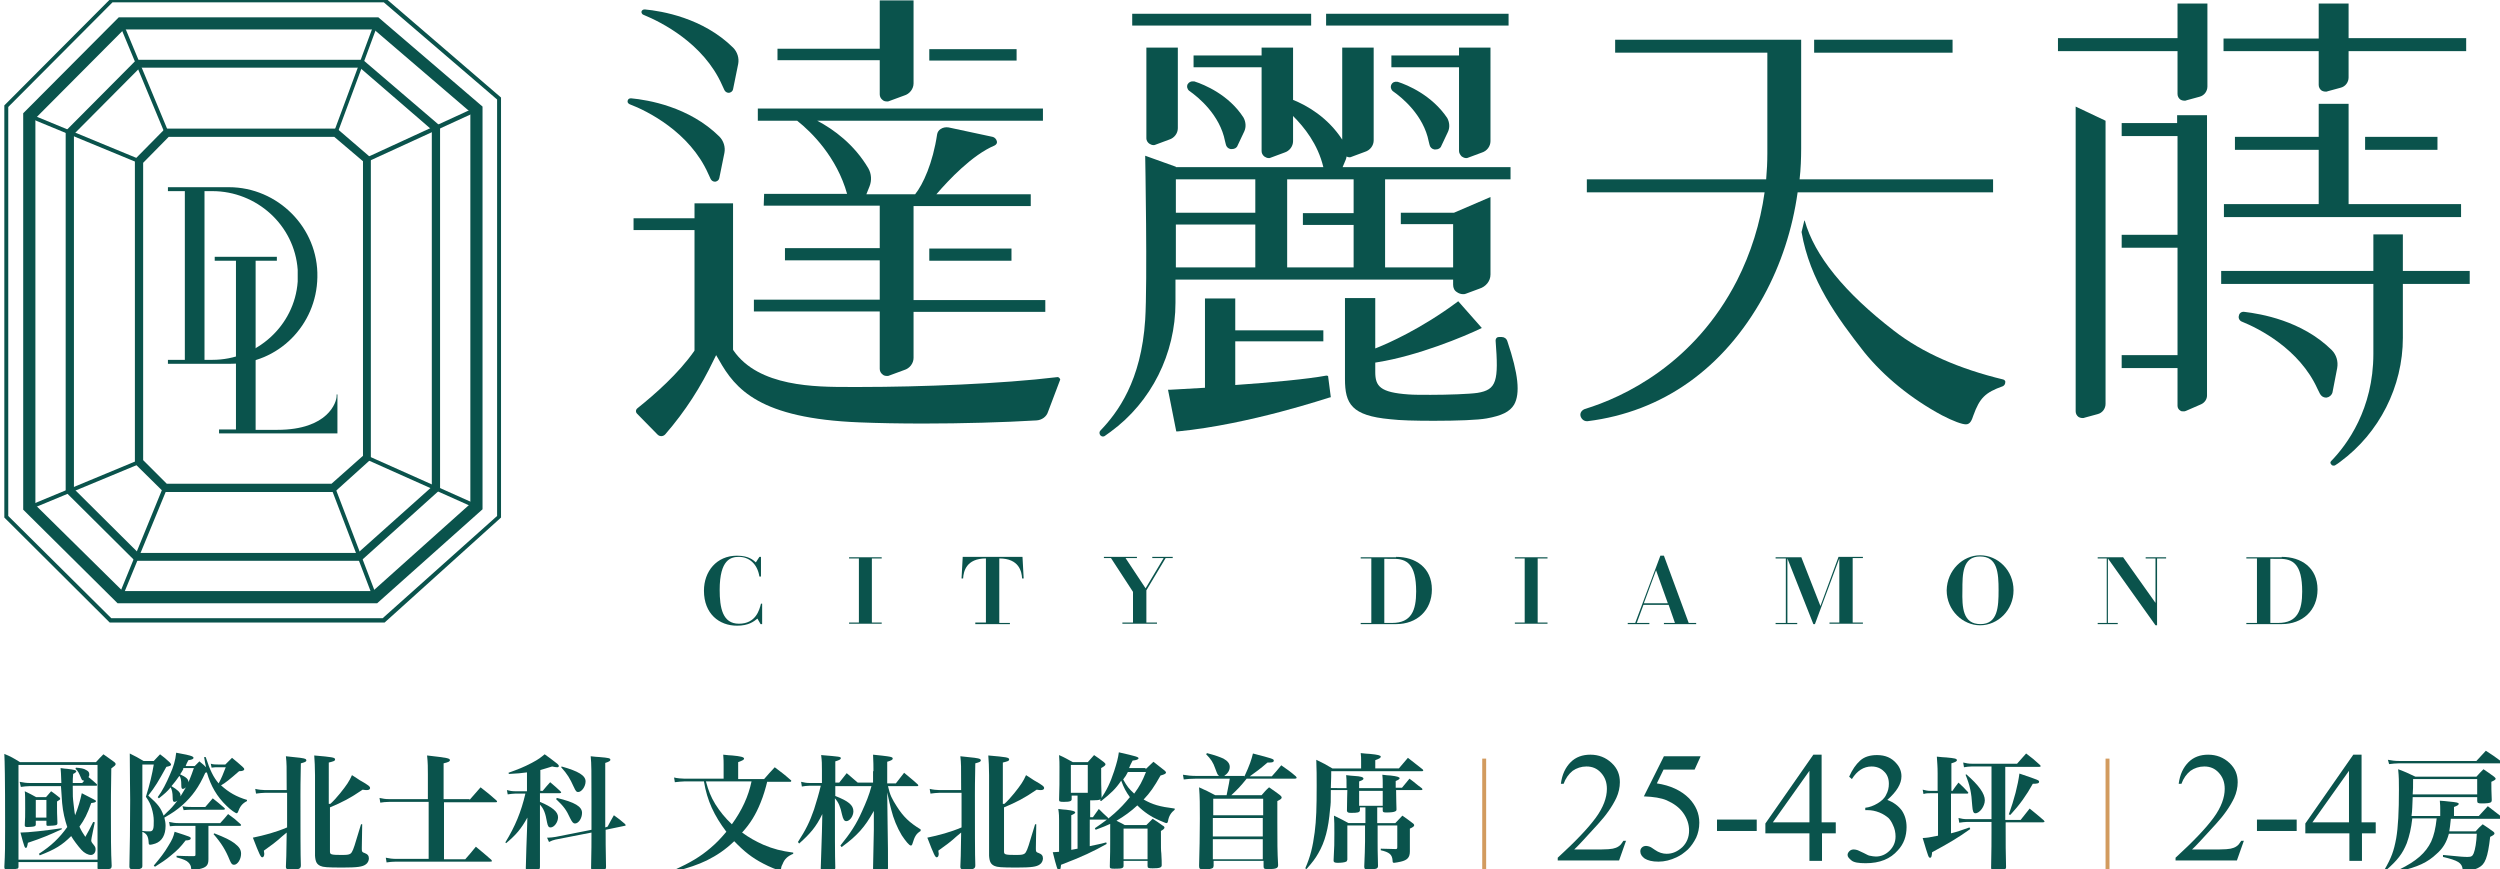 <?xml version="1.0" encoding="utf-8"?>
<!-- Generator: Adobe Illustrator 27.2.0, SVG Export Plug-In . SVG Version: 6.00 Build 0)  -->
<svg version="1.1" id="圖層_1" xmlns="http://www.w3.org/2000/svg" xmlns:xlink="http://www.w3.org/1999/xlink" x="0px" y="0px"
	 viewBox="0 0 635.7 221" style="enable-background:new 0 0 635.7 221;" xml:space="preserve">
<style type="text/css">
	.st0{fill:#0A534C;}
	.st1{fill:none;stroke:#D29B5F;stroke-miterlimit:10;}
</style>
<g>
	<g>
		<path class="st0" d="M1.1,220.5c0.2-3.6,0.2-5.2,0.2-10.4c0-12.7-0.1-16.5-0.2-18.4c1.7,0.7,2.2,1,4,2.1h19.3
			c0.8-0.9,1.1-1.2,1.9-2c1.2,0.8,1.5,1.1,2.8,2c0.2,0.2,0.3,0.3,0.3,0.5c0,0.3-0.3,0.5-1.1,1.1c-0.1,5.5-0.1,8.8-0.1,11.2
			c0,5.4,0,10.2,0.2,13.6c0,0.3-0.1,0.5-0.2,0.6c-0.2,0.2-1.6,0.4-2.6,0.4c-0.6,0-0.8-0.1-0.8-0.5c0,0,0-0.1,0-0.1v-1.4H4.7v1.2
			c0,0.3-0.1,0.5-0.4,0.5c-0.3,0.1-1.5,0.2-2.2,0.2C1.4,221.2,1.1,221,1.1,220.5L1.1,220.5z M4.7,218.6h20.1v-24.1H4.7V218.6z
			 M20.9,199.1c0.2-0.2,0.4-0.4,0.5-0.6c-0.5,0-0.6-0.2-0.8-0.7c-0.6-1.4-0.8-1.8-1.4-2.3l0.1-0.3c1.2,0.1,2,0.2,2.6,0.6
			c0.6,0.3,0.8,0.6,0.8,1.1c0,0.3,0,0.4-0.2,0.7c0.9,0.7,1.1,0.9,2,1.7c0.1,0.1,0.2,0.2,0.2,0.3c0,0.1-0.1,0.2-0.2,0.2h-6
			c0,2.8,0,2.9,0.2,4.6c0.2,1.5,0.2,2,0.4,2.9c0.8-2,1.3-3.8,1.7-5.6c3.3,1.7,3.6,1.8,3.6,2c0,0.3-0.4,0.4-1.2,0.5
			c-1,2.8-1.7,4.2-3,6c0.6,1.3,0.8,1.5,1.5,2.6c0.8-1.4,1.1-2,2-3.8l0.4,0.1l-0.8,3.9c-0.1,0.6-0.1,0.6-0.1,0.7
			c0,0.3,0.1,0.5,0.6,1.1c0.4,0.5,0.5,0.7,0.5,1.2c0,0.8-0.5,1.4-1.2,1.4c-0.7,0-1.7-0.5-2.4-1.3c-0.9-1-2.1-2.6-2.6-3.5
			c-2.3,2.3-4.1,3.4-8,4.9l-0.2-0.4c3.1-2,5.2-4,7.2-6.8c-0.6-1.8-1.1-3.8-1.3-6.1c-0.1-1.1-0.1-1.1-0.3-4.3H7.5
			c-0.8,0-1.4,0.1-2.2,0.2L5,198.8c1,0.2,1.7,0.3,2.5,0.3h8.1c-0.1-2.7-0.1-2.7-0.2-3.8c0.7,0.1,1.3,0.2,1.7,0.2
			c1.8,0.2,2.3,0.4,2.3,0.6c0,0.2-0.2,0.4-0.8,0.7c-0.1,1.2-0.1,1.5-0.1,2.3H20.9z M15.6,210.9c-3,1.4-4.9,2.2-8.5,3.4
			c-0.2,1.1-0.3,1.3-0.5,1.3c-0.3,0-0.4-0.1-1.4-3.9c2,0,6.4-0.5,10.5-1.1V210.9z M9.1,209.7c0,0.2-0.1,0.3-0.3,0.4
			c-0.2,0.1-1.2,0.2-1.8,0.2c-0.5,0-0.7-0.1-0.7-0.4c0,0,0-0.1,0-0.2c0.1-1.5,0.1-2.3,0.1-4.1c0-2.7,0-3.6-0.1-4.4
			c1.3,0.6,1.6,0.8,2.9,1.5h2.5c0.6-0.7,0.8-0.9,1.3-1.5c0.9,0.6,1.1,0.8,2,1.5c0.2,0.1,0.3,0.3,0.3,0.4c0,0.2-0.1,0.3-0.8,0.7
			c0,0.7,0,1.3,0,1.7c0,0.8,0,1.3,0.1,3.8c0,0.3-0.1,0.4-0.3,0.5c-0.2,0.1-1.4,0.2-2.1,0.2c-0.3,0-0.4-0.1-0.4-0.3v-1H9.1V209.7z
			 M9.1,207.9h2.7v-4.5H9.1V207.9z"/>
		<path class="st0" d="M46.6,195.6c-0.3,0.6-0.5,0.8-0.8,1.3c1.5,0.7,2.1,1.2,2.1,1.9c0,0.8-0.8,1.8-1.4,1.8c-0.3,0-0.4-0.2-0.4-1
			c0-1.1-0.1-1.9-0.5-2.3c-0.8,1.1-1.2,1.7-2,2.6c1.5,0.9,2.3,1.6,2.3,2.3c0,0.7-0.9,1.7-1.5,1.7c-0.4,0-0.5-0.3-0.5-1.2
			c0-1.1-0.2-1.9-0.5-2.5c-0.9,1.1-1.5,1.6-3,2.8l-0.3-0.3c1.2-1.6,2.2-3.6,3.1-5.7c0.9-2,1.4-3.6,1.6-5.6c1.8,0.3,3.6,0.7,4,0.9
			c0.2,0.1,0.4,0.2,0.4,0.4c0,0.3-0.4,0.5-1.3,0.6c-0.4,0.7-0.5,1-0.7,1.5h2.3c0.5-0.5,0.7-0.7,1.2-1.2c0.9,0.7,1.3,1.1,1.7,1.5
			c-0.2-0.9-0.3-1.3-0.5-2.6l0.4,0c1.1,3.4,2,5.2,3.3,6.7c0.8-1.5,1.1-2.3,1.8-4.1h-2c-0.6,0-0.9,0-1.6,0.1l-0.2-1
			c0.6,0.2,1.2,0.2,1.8,0.2h1.9c0.5-0.5,1.1-1.1,1.7-1.7c1.2,1,1.6,1.3,2.7,2.3c0.3,0.3,0.4,0.4,0.4,0.6c0,0.3-0.4,0.5-1.3,0.5
			c-2.3,2-3.5,3-4.6,3.6c2,1.8,3.9,2.9,6.6,3.7v0.3c-1.2,0.6-1.8,1.4-2.3,2.8c-0.1,0.2-0.2,0.3-0.3,0.3c-0.3,0-1.5-0.8-2.6-1.9
			c-2.4-2.3-4-5-5-8.5l-0.4,0.1c-1.6,3.6-3.3,6-5.9,8.3c-1.4,1.2-2.4,1.9-4.5,3.1c0.2,0.8,0.3,1.4,0.3,2.1c0,2.3-0.9,3.9-2.6,4.5
			c-0.3,0.1-1,0.3-1.3,0.3c-0.3,0-0.4-0.1-0.4-0.6c-0.1-1.6-0.5-2.2-1.6-2.7v2.5l0,5c0,0.6,0,0.6,0,1.2c0,0.3-0.1,0.5-0.3,0.6
			c-0.3,0.2-1,0.3-1.7,0.3c-1,0-1.3-0.2-1.3-0.8c0.1-2.9,0.2-11.8,0.2-16.9c0-2.2-0.1-7.1-0.1-11.8c1.6,0.8,2,1,3.5,1.9h2.6
			c0.7-0.7,0.9-1,1.6-1.7c1.1,0.8,1.4,1.1,2.4,2c0.3,0.3,0.4,0.5,0.4,0.6c0,0.3-0.3,0.4-1.2,0.6c-2.1,3.8-2.8,5-4.6,7.3
			c2.6,2.3,3.2,3.2,3.9,5.1c0.2-0.2,0.2-0.2,0.9-0.9c1.6-1.4,3.4-3.8,4.6-6c0.9-1.6,1.4-2.9,2.2-5.2H46.6z M36.2,211.3
			c0.7,0.1,1.4,0.1,1.8,0.1c0.5,0,0.7-0.1,0.9-0.5s0.2-1.3,0.2-2.2c0-1-0.2-2.1-0.5-3.1c-0.3-1-0.6-1.7-1.5-3c1-3.2,1.6-5.8,2-8.2
			h-2.9V211.3z M39.1,220.1c1.7-2,2.7-3.3,3.7-5c1-1.6,1.3-2.3,1.6-3.6c4,1.3,4.1,1.3,4.1,1.7c0,0.3-0.4,0.5-1.3,0.5
			c-1.3,1.7-2.1,2.5-3.7,3.8c-1.4,1.2-2.4,1.8-4.1,2.9L39.1,220.1z M45.4,210c-0.9,0-1.4,0-2.2,0.1L43,209c0.9,0.2,1.5,0.3,2.4,0.3
			h10.6c0.9-1,1.2-1.3,2-2.3c1.4,1,1.8,1.3,3.1,2.5c0.1,0.1,0.2,0.2,0.2,0.3c0,0.1-0.1,0.2-0.3,0.2h-8v3.9l0,4.4c0,0.1,0,0.2,0,0.2
			c0,1.5-0.5,2.1-2.4,2.5c-0.6,0.2-1.3,0.3-1.6,0.3c-0.3,0-0.4-0.1-0.4-0.5c0-0.6-0.3-1.1-0.7-1.5c-0.5-0.5-1.2-0.8-3-1.3v-0.4
			c2.7,0.1,2.8,0.1,4.3,0.1c0.5,0,0.5-0.1,0.5-0.5V210H45.4z M46.4,205c0.9,0.2,1.5,0.2,2.4,0.2h3.4c0.6-0.7,1.2-1.4,1.9-2.2
			c1.3,1,1.6,1.3,2.9,2.4c0.1,0.1,0.2,0.2,0.2,0.3c0,0.1-0.2,0.2-0.4,0.2h-7.9c-0.8,0-1.3,0-2.2,0.1L46.4,205z M54.5,211.9
			c2.8,1.1,4,1.7,5.1,2.5c1.3,1,1.7,1.7,1.7,2.7c0,1.4-0.9,2.8-1.8,2.8c-0.5,0-0.7-0.3-1.1-1.2c-1-2.5-2.1-4.3-4.1-6.6L54.5,211.9z"
			/>
		<path class="st0" d="M72.9,201c0-6.7,0-6.7-0.2-8.7c3.2,0.3,4.7,0.5,5,0.7c0.1,0.1,0.2,0.2,0.2,0.3c0,0.4-0.3,0.5-1.4,0.8
			c-0.1,5.3-0.1,6.3-0.1,7.9c0,7.1,0,16.2,0.1,17.9c0,0.1,0,0.2,0,0.2c0,0.7-0.4,1-1.9,1c-0.4,0-0.6,0-0.8,0c-0.1,0-0.2,0-0.2,0
			c-0.6,0-0.9-0.2-0.9-0.6c0,0,0-0.1,0-0.2c0.1-2.1,0.1-2.1,0.2-8.6c-0.5,0.4-0.5,0.4-1.2,1c-1.4,1.3-2.9,2.4-4.6,3.6
			c0,0.3,0.1,0.6,0.1,0.8c0,0.5-0.2,0.9-0.5,0.9c-0.4,0-0.7-0.6-2.4-5c2.9-0.6,5.9-1.4,8.7-2.6v-6.8c0-0.2,0-0.9,0-2h-5.7
			c-0.4,0-1.6,0.1-2.2,0.2l-0.2-1.2c0.8,0.2,1.8,0.3,2.4,0.3H72.9z M84,204.4c0.9-0.8,1.5-1.5,2.5-2.7c1.6-2,2.3-3,3-4.6
			c0.9,0.6,1.6,1,2,1.3c2.3,1.3,2.6,1.6,2.6,2c0,0.3-0.3,0.5-0.8,0.5c-0.2,0-0.5,0-1.1-0.1c-3.2,2.2-5.2,3.2-8.3,4.5v11.2
			c0,0.8,0.2,0.9,3.3,0.9c1.5,0,2-0.2,2.3-0.8c0.4-0.7,0.6-1.3,2.3-7h0.3l-0.1,5.9c0,0.2,0,0.3,0,0.4c0,0.7,0.1,0.8,0.7,1
			c0.8,0.3,1.1,0.7,1.1,1.4c0,0.5-0.3,1.2-0.8,1.5c-0.8,0.6-2.1,0.8-5.9,0.8c-4,0-4.9-0.1-5.6-0.4c-0.9-0.4-1.3-1-1.4-2.6
			c0-0.9,0-4.7,0-11.3v-9.2c0-2.1-0.1-3.6-0.2-5c4.6,0.4,5.3,0.5,5.3,1c0,0.4-0.4,0.5-1.6,0.8V204.4z"/>
		<path class="st0" d="M119.4,203.4c1.2-1.4,1.6-1.8,2.8-3.2c1.8,1.4,2.3,1.8,4,3.3c0.2,0.2,0.2,0.3,0.2,0.3c0,0.2-0.2,0.2-0.4,0.2
			h-13.1v14.5h5.4c1.2-1.4,1.6-1.8,2.7-3.2c1.7,1.4,2.3,1.9,3.9,3.3c0.1,0.2,0.2,0.3,0.2,0.3c0,0.2-0.2,0.2-0.5,0.2h-23.9
			c-1,0-1.6,0.1-2.4,0.2l-0.2-1.2c0.9,0.2,1.7,0.3,2.7,0.3h8.2v-14.5H99c-1,0-1.6,0.1-2.3,0.2l-0.2-1.2c0.9,0.2,1.5,0.3,2.4,0.3h9.9
			v-6.3c0-1.8,0-2.8-0.2-4.8c5.2,0.6,5.8,0.7,5.8,1.2c0,0.3-0.3,0.5-1.6,0.8v9.1H119.4z"/>
		<path class="st0" d="M137.3,201.1h0.7c0.8-1,1.1-1.3,1.9-2.2c1.2,1,1.5,1.3,2.6,2.3c0.1,0.2,0.2,0.2,0.2,0.3
			c0,0.1-0.2,0.2-0.4,0.2h-5v2.2c3.1,1.3,4.6,2.5,4.6,3.9c0,1.3-1,2.6-1.9,2.6c-0.5,0-0.7-0.3-0.9-1.3c-0.4-2.3-0.8-3.4-1.8-4.5v7.6
			c0,1.2,0,3.9,0,8.2c0,0.8-0.4,1-2.5,1c-0.9,0-1.1-0.1-1.1-0.6c0.1-3.5,0.2-7.5,0.3-9.5l0.1-3.4c-1.6,2.9-2.9,4.4-5.4,6.5l-0.2-0.2
			c2.5-4.1,4-7.7,5.1-12.4h-2.6c-0.6,0-1.2,0.1-1.9,0.2l-0.2-1.1c0.7,0.2,1.3,0.3,2.1,0.3h3v-4.8c-1.5,0.2-2.4,0.3-4.6,0.4l-0.1-0.3
			c2.5-0.9,3.8-1.4,5.9-2.5c1.9-1,2.3-1.4,3.3-2.2c1.4,1,1.4,1,3.2,2.4c0.3,0.3,0.4,0.4,0.4,0.6c0,0.2-0.2,0.3-0.4,0.3
			c-0.4,0-0.8-0.1-1.3-0.2c-1.5,0.5-2.1,0.6-3,0.9V201.1z M154.5,210.2c0.7-1.3,0.9-1.7,1.6-2.9c1.3,0.9,1.6,1.2,2.8,2.2
			c0.1,0.1,0.2,0.3,0.2,0.3c0,0.1-0.1,0.2-0.3,0.2l-4.8,1c0,3.5,0,3.5,0.1,9.4c0,0.1,0,0.1,0,0.1c0,0.7-0.6,0.9-2.5,0.9
			c-1.1,0-1.3-0.1-1.3-0.7c0.1-4.7,0.1-6.3,0.1-9l-9.2,1.8c-0.5,0.1-1,0.3-1.6,0.6l-0.5-1.1c0.1,0,0.3,0,0.3,0
			c0.5,0,1.3-0.1,1.9-0.2l9.1-1.8v-7.2c0-7.8,0-9.5-0.2-11.5c1,0.1,1.7,0.2,2.2,0.2c2.4,0.2,2.8,0.3,2.8,0.7c0,0.3-0.4,0.5-1.3,0.8
			l0,16.4L154.5,210.2z M141.6,202.9c4.6,1.1,6.4,2.2,6.4,3.8c0,1.4-0.9,2.7-1.8,2.7c-0.4,0-0.7-0.3-1.2-1.3c-1-2.2-1.7-3.1-3.6-4.9
			L141.6,202.9z M142.8,194.9c4.3,1.2,6.1,2.3,6.1,3.8c0,1.3-1,2.7-1.9,2.7c-0.4,0-0.6-0.2-1.1-1.3c-1-2.2-1.6-3.2-3.2-5
			L142.8,194.9z"/>
		<path class="st0" d="M195.1,198.7c-0.4,1.7-1,3.7-1.7,5.4c-1.2,3-2.6,5.3-4.7,7.6c1.8,1.3,3.4,2.2,5.4,3.1c2.6,1.1,4.6,1.6,7.6,2
			l0,0.3c-1.4,0.6-2.2,1.3-2.7,2.6c-0.2,0.4-0.3,0.5-0.4,1.2c0,0.2-0.2,0.4-0.4,0.4c-0.4,0-2.6-0.9-4.1-1.7
			c-2.9-1.5-4.9-3.1-7.4-5.7c-2.3,2.2-4.4,3.6-7,4.9c-2.3,1.1-4.4,1.8-8.1,2.8l-0.1-0.4c4.1-1.9,6.5-3.3,9.2-5.6
			c1.5-1.3,2.3-2.1,4-4.1c-3.1-4.1-4.9-7.9-5.7-12.8H174c-0.6,0-1.5,0.1-2.4,0.2l-0.2-1.2c0.7,0.2,2,0.3,2.6,0.3h10v-3.6
			c0-0.7,0-1.3-0.1-2.5c1,0.1,1.8,0.2,2.3,0.2c2.1,0.2,3,0.4,3,0.8c0,0.3-0.4,0.5-1.5,0.9v4.3h6.6c1.2-1.4,1.5-1.7,2.7-3
			c1.7,1.3,2.3,1.7,4,3.2c0.2,0.1,0.2,0.2,0.2,0.3c0,0.1-0.1,0.2-0.2,0.2H195.1z M179.5,198.7c0.7,2.5,1.2,3.8,2.4,5.8
			c1.2,1.9,2.5,3.5,4.2,5.1c2.6-3.6,4.2-7.1,5-10.9H179.5z"/>
		<path class="st0" d="M222.1,196.1c0-1.3,0-2.2-0.1-4.2c4,0.4,4.2,0.5,4.6,0.6c0.3,0.1,0.4,0.2,0.4,0.4c0,0.3-0.4,0.5-1.4,0.8v5.5
			h2.2c0.9-1.2,1.2-1.5,2.1-2.7c1.5,1.3,2,1.6,3.4,2.9c0.1,0.1,0.2,0.2,0.2,0.3c0,0.2-0.1,0.2-0.4,0.2h-7.3c0.5,2.3,1,3.2,2.2,5.1
			c1.7,2.7,3.3,4.2,6.1,5.9v0.4c-1.1,0.7-1.5,1.3-2.1,3.3c-0.1,0.3-0.2,0.4-0.4,0.4c-0.4,0-1.3-1.1-2.3-2.6c-1.2-2-2.1-4.2-2.7-6.6
			c-0.3-1.2-0.5-1.9-1-4.3l0.1,8.1c0.1,6.5,0.1,6.6,0.1,11.1c0,0.7-0.5,0.9-2.1,0.9c-1.6,0-1.7-0.1-1.7-0.8c0.1-4.8,0.1-4.8,0.2-9.8
			l0-4.8c-1.3,2.3-2.1,3.5-3.5,5.1c-1.4,1.5-2.4,2.4-4.7,4.1l-0.3-0.4c2.5-3.1,4-5.3,5.5-8.7c1-2.2,1.8-4.1,2.4-6.4h-9.2v2.5
			c3.3,1.3,4.6,2.3,4.6,3.9c0,1.2-0.9,2.5-1.8,2.5c-0.5,0-0.8-0.4-1.1-1.7c-0.4-2-0.9-3.1-1.8-4.1c0,8.9,0,14.5,0.1,17.6
			c0,0.7-0.4,0.9-2.4,0.9c-1.1,0-1.3-0.1-1.3-0.7c0.1-2.5,0.1-2.5,0.3-9.3l0.1-4.5c-1.6,3.3-3.1,5-5.9,7.5l-0.3-0.4
			c2-3.1,3-5.1,4.1-8.3c0.6-1.9,1.3-4.2,1.7-6h-2.9c-0.7,0-1.3,0.1-1.9,0.2l-0.2-1.2c0.8,0.2,1.4,0.3,2.1,0.3h3.2v-3.2
			c0-1.7,0-2.3-0.2-3.9c4.7,0.4,5,0.4,5,0.8c0,0.3-0.4,0.5-1.4,0.8v5.4h1c0.8-1,1.1-1.4,1.9-2.4c1.3,1.1,1.6,1.4,2.8,2.4h3.9V196.1z
			"/>
		<path class="st0" d="M244.4,201c0-6.7,0-6.7-0.2-8.7c3.2,0.3,4.7,0.5,5,0.7c0.1,0.1,0.2,0.2,0.2,0.3c0,0.4-0.3,0.5-1.4,0.8
			c-0.1,5.3-0.1,6.3-0.1,7.9c0,7.1,0,16.2,0.1,17.9c0,0.1,0,0.2,0,0.2c0,0.7-0.4,1-1.9,1c-0.4,0-0.6,0-0.8,0c-0.1,0-0.2,0-0.2,0
			c-0.6,0-0.9-0.2-0.9-0.6c0,0,0-0.1,0-0.2c0.1-2.1,0.1-2.1,0.2-8.6c-0.5,0.4-0.5,0.4-1.2,1c-1.4,1.3-2.9,2.4-4.6,3.6
			c0,0.3,0.1,0.6,0.1,0.8c0,0.5-0.2,0.9-0.5,0.9c-0.4,0-0.7-0.6-2.4-5c2.9-0.6,5.9-1.4,8.7-2.6v-6.8c0-0.2,0-0.9,0-2h-5.7
			c-0.4,0-1.6,0.1-2.2,0.2l-0.2-1.2c0.8,0.2,1.8,0.3,2.4,0.3H244.4z M255.4,204.4c0.9-0.8,1.5-1.5,2.5-2.7c1.6-2,2.3-3,3-4.6
			c0.9,0.6,1.6,1,2,1.3c2.3,1.3,2.6,1.6,2.6,2c0,0.3-0.3,0.5-0.8,0.5c-0.2,0-0.5,0-1.1-0.1c-3.2,2.2-5.2,3.2-8.3,4.5v11.2
			c0,0.8,0.2,0.9,3.3,0.9c1.5,0,2-0.2,2.3-0.8c0.4-0.7,0.6-1.3,2.3-7h0.3l-0.1,5.9c0,0.2,0,0.3,0,0.4c0,0.7,0.1,0.8,0.7,1
			c0.8,0.3,1.1,0.7,1.1,1.4c0,0.5-0.3,1.2-0.8,1.5c-0.8,0.6-2.1,0.8-5.9,0.8c-4,0-4.9-0.1-5.6-0.4c-0.9-0.4-1.3-1-1.4-2.6
			c0-0.9,0-4.7,0-11.3v-9.2c0-2.1-0.1-3.6-0.2-5c4.6,0.4,5.3,0.5,5.3,1c0,0.4-0.4,0.5-1.6,0.8V204.4z"/>
		<path class="st0" d="M276.9,215.2c2.2-0.5,2.6-0.5,4.4-1l0.1,0.4c-3.4,1.9-6.1,3.2-11.6,5.3c-0.1,1-0.2,1.4-0.5,1.4
			c-0.4,0-0.6-0.6-1.6-4.6c0.8,0,1-0.1,1.6-0.1v-8c0-0.9,0-1.6-0.2-2.9c0.9,0.1,1.6,0.2,2,0.2c1.7,0.2,2.3,0.4,2.3,0.7
			c0,0.2-0.3,0.4-1,0.7v8.8l1.6-0.3v-13.5h-1.5v0.9c0,0.5-0.4,0.7-2,0.7c-1.1,0-1.2-0.1-1.2-0.6c0.1-2.1,0.1-5,0.1-8.3
			c0-0.9,0-1.6-0.1-3c1.6,0.7,2,1,3.5,1.8h3.8c0.7-0.8,0.9-1,1.6-1.8c1.1,0.7,1.4,1,2.5,1.8c0.3,0.3,0.4,0.4,0.4,0.5
			c0,0.3-0.2,0.5-1.1,1c0,1,0,1.8,0,2.3c0,1.3,0,1.8,0.1,5c0,0.7-0.4,0.9-2.1,0.9c-0.2,0-0.4,0-0.8,0v4.3h0.7
			c0.6-0.9,0.9-1.2,1.5-2.1c1,1,1.3,1.3,2.3,2.2c0.1,0.1,0.1,0.2,0.1,0.3c0,0.1-0.2,0.2-0.4,0.2h-4.3V215.2z M272.3,201.6h4.3v-7.1
			h-4.3V201.6z M291.3,195.6c0.9-0.8,1.1-1.1,2-1.9c1.3,1,1.6,1.3,2.8,2.2c0.3,0.3,0.4,0.4,0.4,0.5c0,0.3-0.3,0.5-1.4,0.8
			c-1.7,3-2.6,4.3-4.3,6.1c2.3,1.3,4,1.8,7.9,2.3v0.3c-0.9,0.7-1.5,1.6-1.7,2.9c-0.1,0.4-0.2,0.5-0.4,0.5c-0.2,0-0.6-0.2-1.8-0.7
			c-2.1-0.9-3.9-2.1-5.6-3.8c-1.6,1.5-3.4,2.8-5.3,3.9c0.9,0.5,1.1,0.5,2.1,1.1h5.5c0.6-0.6,0.6-0.6,1.6-1.6
			c1.1,0.7,1.4,0.9,2.5,1.7c0.4,0.2,0.5,0.4,0.5,0.5c0,0.3-0.2,0.5-0.9,0.9c0,4.8,0,4.8,0.1,5.7c0.1,1.9,0.1,1.9,0.1,2.9
			c0,0.1,0,0.1,0,0.1c0,0.6-0.5,0.8-2.3,0.8c-1.1,0-1.3-0.1-1.3-0.6v-1.3h-6.1v1.2c0,0.7-0.4,0.8-2.3,0.8c-1.1,0-1.2-0.1-1.2-0.6
			c0.1-3.2,0.1-4.6,0.1-6.7v-4.1c-1.1,0.5-1.8,0.8-3.7,1.5l-0.2-0.4c3.9-2.6,6.4-4.8,8.9-7.9c-1-1.4-1.5-2.3-2.2-4.2
			c-1.4,2.1-2.6,3.2-5.1,5.2l-0.3-0.2c1.8-2.7,2.6-4.4,3.6-7.4c0.7-2.2,1-3.3,1.2-4.8c4.4,1,5,1.2,5,1.5c0,0.3-0.5,0.5-1.5,0.6
			c-0.5,0.9-0.6,1.2-0.9,1.9H291.3z M286.8,196.3c-0.4,0.8-0.6,1.1-1.2,1.9c1,1.8,1.5,2.4,2.8,3.6c1.4-1.9,2-3,3-5.5H286.8z
			 M285.7,218.5h6.1v-7.8h-6.1V218.5z"/>
		<path class="st0" d="M316.4,197.5c1.4-3,1.8-4.3,2.2-5.9c5,1.3,5.3,1.4,5.3,1.8c0,0.4-0.4,0.5-1.2,0.5c-0.1,0-0.2,0-0.4,0
			c-2.1,1.8-2.7,2.2-4.5,3.5h5.6c1.1-1.2,1.4-1.6,2.4-2.8c1.7,1.2,2.2,1.5,3.7,2.8c0.2,0.2,0.2,0.3,0.2,0.4c0,0.1-0.2,0.2-0.4,0.2
			h-12.3c-1.6,2-2.3,2.7-3.9,4.2h7.7c0.8-0.9,1-1.2,1.9-2c1.3,0.9,1.6,1.1,2.8,2c0.3,0.3,0.4,0.4,0.4,0.6c0,0.3-0.3,0.5-1.1,0.9v5.2
			c0,5.6,0,7.5,0.2,11.1c0,0.8-0.6,1-2.6,1c-0.9,0-1.1-0.1-1.1-0.7v-1.4h-12.7v1.2c0,0.3-0.1,0.5-0.2,0.6c-0.3,0.2-1.1,0.4-2.1,0.4
			c-1.2,0-1.4-0.2-1.4-0.9c0.1-4.4,0.2-7,0.2-12c0-3.6,0-5.4-0.2-8c1.8,0.8,2.4,1.1,4.1,2h2.9c0.6-3.1,0.7-3.3,0.8-4.2h-8.6
			c-1.4,0-2.2,0.1-3.1,0.2l-0.2-1.2c1.1,0.2,2.2,0.3,3.3,0.3h5.9c-0.4-0.3-0.4-0.3-1-1.9c-0.5-1.5-1.1-2.4-2.3-3.6l0.2-0.3
			c2.3,0.6,3.3,1,4.2,1.4c1.1,0.6,1.6,1.3,1.6,2.1c0,0.9-0.5,1.7-1.4,2.3H316.4z M321.2,207.3v-4.2h-12.7v4.2H321.2z M308.4,208v4.7
			h12.7V208H308.4z M308.4,213.4v5.1h12.7v-5.1H308.4z"/>
		<path class="st0" d="M342.4,200.4c0-2.2,0-2.4-0.1-3.3c0.9,0.1,1.6,0.2,2,0.2c1.7,0.1,2.4,0.3,2.4,0.7c0,0.2-0.2,0.4-1.1,0.7v1.7
			h6v-1.2c0-0.8,0-1.3-0.1-2.2c0.9,0.1,1.6,0.2,2.1,0.2c1.7,0.2,2.3,0.4,2.3,0.7c0,0.2-0.3,0.4-1,0.7c0,0.5,0,0.7,0,1.1
			c0,0.1,0,0.3,0,0.6h1.6c0.8-1,1.1-1.3,1.9-2.3c1.4,1,1.7,1.4,3.1,2.4c0.1,0.1,0.2,0.2,0.2,0.3c0,0.1-0.1,0.2-0.3,0.2H355
			c0,2.4,0.1,4,0.1,4.9c0,0.3-0.1,0.4-0.3,0.5c-0.3,0.2-1.1,0.3-2.3,0.3c-0.7,0-0.9-0.1-0.9-0.5v-0.8h-1.4v4h4.6
			c0.8-0.9,1.1-1.1,1.8-1.9c1.2,0.8,1.5,1.1,2.6,1.9c0.3,0.2,0.4,0.4,0.4,0.5c0,0.3-0.2,0.5-1.1,0.9v2.5c0,0.6,0,0.6,0,3.3
			c0,1.5-0.6,2.2-2.3,2.6c-0.5,0.1-1.4,0.3-1.7,0.3c-0.3,0-0.4-0.1-0.4-0.6c-0.1-1.5-0.8-2.1-3-2.6v-0.4c2.9,0.1,2.9,0.1,3.8,0.1
			c0.3,0,0.4-0.1,0.4-0.5v-5.5h-5v4.2c0,1.9,0,1.9,0.1,6.1c0,0.4-0.2,0.6-0.5,0.7c-0.3,0.1-1.5,0.2-2.1,0.2c-0.7,0-0.9-0.2-0.9-0.7
			c0,0,0-0.1,0-0.1c0.1-1.9,0.2-5.3,0.2-6.3v-4.1h-4.5v5.1c0,2.1,0,2.1,0,3.6c-0.1,0.3-0.1,0.4-0.3,0.5c-0.4,0.2-1.2,0.3-2.2,0.3
			c-0.8,0-1-0.2-1-0.6c0.2-3.4,0.2-4.5,0.2-6.9c0-2.2,0-3-0.1-4.5c1.7,0.8,2.2,1.1,3.7,1.9h4.3v-4h-1.4v0.8
			c-0.1,0.5-0.6,0.6-2.2,0.6c-0.8,0-1-0.1-1.1-0.5c0-2.7,0.1-4.5,0.1-5.3h-4.2c0,3.3,0,3.3-0.2,4.9c-0.4,4.9-1.3,8.3-3,11.2
			c-0.8,1.4-1.5,2.3-3,4l-0.3-0.2c1.3-3,1.9-5.4,2.4-9.2c0.4-3.2,0.5-6.1,0.5-11.8c0-2.7,0-3.9-0.1-6.6c1.9,0.9,2.4,1.2,4.1,2.2h7.3
			v-1.9c0-0.8,0-1.1-0.1-2c1,0.1,1.8,0.2,2.3,0.2c2.1,0.2,2.8,0.4,2.8,0.7c0,0.3-0.3,0.5-1.4,0.9v2.1h6c1-1.2,1.3-1.5,2.3-2.7
			c1.6,1.3,2.1,1.6,3.7,2.9c0.1,0.1,0.2,0.2,0.2,0.3c0,0.1-0.1,0.2-0.3,0.2h-23.1c0,0.5,0,1.9-0.1,4.3H342.4z M345.6,204.9h6v-3.8
			h-6V204.9z"/>
		<path class="st0" d="M413.5,213.7l-1.8,5.1h-15.6v-0.7c4.6-4.2,7.8-7.6,9.7-10.2s2.8-5.1,2.8-7.3c0-1.7-0.5-3-1.5-4.1
			c-1-1.1-2.2-1.6-3.7-1.6c-1.3,0-2.5,0.4-3.5,1.1c-1,0.8-1.8,1.9-2.3,3.3h-0.7c0.3-2.4,1.2-4.2,2.5-5.5c1.3-1.3,3-1.9,5-1.9
			c2.1,0,3.9,0.7,5.4,2.1s2.1,3,2.1,4.9c0,1.3-0.3,2.7-0.9,4c-1,2.1-2.5,4.3-4.7,6.7c-3.2,3.5-5.2,5.7-6,6.4h6.9
			c1.4,0,2.4-0.1,2.9-0.2s1.1-0.3,1.5-0.6c0.5-0.3,0.8-0.8,1.2-1.4H413.5z"/>
		<path class="st0" d="M432.4,192.4l-1.5,3.3H423l-1.7,3.5c3.4,0.5,6.2,1.8,8.2,3.8c1.7,1.8,2.6,3.8,2.6,6.2c0,1.4-0.3,2.7-0.8,3.8
			c-0.6,1.2-1.3,2.2-2.1,3c-0.9,0.8-1.8,1.5-2.9,2c-1.5,0.7-3,1.1-4.6,1.1c-1.6,0-2.7-0.3-3.5-0.8c-0.7-0.5-1.1-1.1-1.1-1.8
			c0-0.4,0.1-0.7,0.4-1c0.3-0.3,0.7-0.4,1.1-0.4c0.3,0,0.6,0.1,0.9,0.2c0.3,0.1,0.7,0.4,1.3,0.8c1,0.7,2,1,3,1c1.5,0,2.8-0.6,4-1.7
			c1.1-1.1,1.7-2.5,1.7-4.2c0-1.6-0.5-3.1-1.5-4.5c-1-1.4-2.4-2.4-4.2-3.2c-1.4-0.6-3.3-0.9-5.8-1l5.1-10.2H432.4z"/>
		<path class="st0" d="M436.6,208.4h10.1v2.9h-10.1V208.4z"/>
		<path class="st0" d="M466.8,209.1v2.8h-3.5v7h-3.2v-7h-11.2v-2.5l12.2-17.5h2.1v17.2H466.8z M460.1,209.1V196l-9.3,13.1H460.1z"/>
		<path class="st0" d="M470.2,197.5c0.8-1.8,1.7-3.1,2.8-4.1s2.6-1.4,4.3-1.4c2.1,0,3.7,0.7,4.9,2.1c0.9,1,1.3,2.1,1.3,3.3
			c0,1.9-1.2,3.9-3.6,6c1.6,0.6,2.8,1.5,3.7,2.7c0.8,1.2,1.2,2.6,1.2,4.2c0,2.3-0.7,4.3-2.2,5.9c-1.9,2.2-4.6,3.3-8.2,3.3
			c-1.8,0-3-0.2-3.6-0.7s-1-0.9-1-1.4c0-0.4,0.2-0.7,0.5-1s0.7-0.4,1.1-0.4c0.3,0,0.7,0.1,1,0.2c0.2,0.1,0.7,0.3,1.5,0.7
			s1.3,0.7,1.6,0.7c0.5,0.1,1,0.2,1.5,0.2c1.3,0,2.5-0.5,3.5-1.5c1-1,1.5-2.2,1.5-3.6c0-1-0.2-2-0.7-3c-0.3-0.7-0.7-1.3-1.1-1.7
			c-0.6-0.5-1.3-1-2.3-1.4c-1-0.4-2-0.6-3-0.6h-0.6v-0.6c1-0.1,2.1-0.5,3.1-1.1c1-0.6,1.8-1.3,2.2-2.2c0.5-0.9,0.7-1.8,0.7-2.8
			c0-1.3-0.4-2.4-1.3-3.2c-0.8-0.8-1.9-1.2-3.1-1.2c-2,0-3.7,1.1-5,3.2L470.2,197.5z"/>
		<path class="st0" d="M496.4,201.2c0.7-1,0.9-1.3,1.6-2.2c1.1,1,1.4,1.3,2.4,2.4c0.1,0.1,0.1,0.2,0.1,0.2c0,0.1-0.1,0.2-0.3,0.2
			h-4.1v10.1c1.6-0.4,2.4-0.7,4.7-1.5l0.2,0.4c-2.9,2.1-5.6,3.7-9.7,5.9c-0.1,1.1-0.2,1.4-0.5,1.4c-0.4,0-0.4,0-1.9-5
			c1.4-0.1,1.4-0.1,3.9-0.6v-10.8h-1.9c-0.7,0-1.1,0-1.8,0.2l-0.2-1.1c0.8,0.2,1.3,0.3,1.9,0.3h1.9v-4.4c0-1.9-0.1-2.6-0.2-4.3
			c1.1,0.1,1.9,0.2,2.4,0.2c2.1,0.2,2.7,0.3,2.7,0.7c0,0.3-0.4,0.5-1.4,0.8v7H496.4z M509.9,208.5h3.9c0.8-1,1.5-1.9,2.3-2.9
			c1.6,1.3,2.1,1.7,3.6,3c0.1,0.2,0.2,0.3,0.2,0.3c0,0.1-0.2,0.2-0.4,0.2h-9.5v2.1c0,2.6,0,6.1,0.1,9.2c0,0,0,0.1,0,0.1
			c0,0.6-0.5,0.8-2.3,0.8c-1.4,0-1.5-0.1-1.5-0.7c0.1-5.7,0.1-5.7,0.1-9.4v-2.2h-6.2c-0.6,0-1.3,0.1-2,0.2l-0.2-1.2
			c0.8,0.2,1.4,0.3,2.2,0.3h6.2v-13.4h-5c-0.7,0-1.4,0.1-2,0.2l-0.2-1.2c0.8,0.2,1.4,0.3,2.2,0.3h11.5l2.3-2.6
			c1.6,1.2,2.1,1.6,3.5,2.9c0.1,0.1,0.2,0.2,0.2,0.3s-0.1,0.2-0.4,0.2h-8.6V208.5z M500,196.9c3.2,2.8,4.7,4.9,4.7,6.6
			c0,1.5-1.3,3.3-2.4,3.3c-0.5,0-0.7-0.5-0.8-1.9c-0.2-3.4-0.6-5.2-1.7-7.9L500,196.9z M510.8,207.1c1.4-3.9,2.3-7.4,2.7-10.4
			c5,1.7,5,1.7,5,2.1c0,0.4-0.5,0.5-1.6,0.5c-1.6,2.9-3.3,5.3-5.7,7.9L510.8,207.1z"/>
		<path class="st0" d="M570.6,213.7l-1.8,5.1h-15.6v-0.7c4.6-4.2,7.8-7.6,9.7-10.2s2.8-5.1,2.8-7.3c0-1.7-0.5-3-1.5-4.1
			c-1-1.1-2.2-1.6-3.7-1.6c-1.3,0-2.5,0.4-3.5,1.1c-1,0.8-1.8,1.9-2.3,3.3H554c0.3-2.4,1.2-4.2,2.5-5.5c1.3-1.3,3-1.9,5-1.9
			c2.1,0,3.9,0.7,5.4,2.1s2.1,3,2.1,4.9c0,1.3-0.3,2.7-0.9,4c-1,2.1-2.5,4.3-4.7,6.7c-3.2,3.5-5.2,5.7-6,6.4h6.9
			c1.4,0,2.4-0.1,2.9-0.2s1.1-0.3,1.5-0.6c0.5-0.3,0.8-0.8,1.2-1.4H570.6z"/>
		<path class="st0" d="M573.9,208.4H584v2.9h-10.1V208.4z"/>
		<path class="st0" d="M604.1,209.1v2.8h-3.5v7h-3.2v-7h-11.2v-2.5l12.2-17.5h2.1v17.2H604.1z M597.3,209.1V196l-9.3,13.1H597.3z"/>
		<path class="st0" d="M620.5,207.4v-1.6c0-0.6,0-1.1-0.1-2.2c1,0.1,1.7,0.1,2.2,0.2c2.1,0.2,2.6,0.3,2.6,0.6c0,0.3-0.4,0.5-1.2,0.8
			v2.3h6.3l2.3-2.5c1.5,1.2,2,1.5,3.5,2.7c0.1,0.1,0.2,0.2,0.2,0.3c0,0.1-0.1,0.2-0.3,0.2h-12.8c-0.2,1.8-0.2,2.1-0.4,3.2h6.7
			c0.7-0.8,1-1.1,1.8-1.8c1.2,0.8,1.5,1,2.6,1.8c0.3,0.2,0.4,0.4,0.4,0.5c0,0.3-0.3,0.5-1.1,0.9c-0.6,5.3-1.3,7-2.9,7.8
			c-0.8,0.5-2.3,0.8-3.6,0.8c-0.3,0-0.4-0.1-0.5-0.4c-0.2-1.6-1.2-2.2-5-3.1v-0.5c5,0.5,5.4,0.5,6.3,0.5c0.9,0,1.2-0.2,1.5-0.9
			c0.4-1,0.7-2.8,0.8-5h-7.1c-0.6,2.2-1.5,3.7-3.1,5.1c-2.3,2.2-4.9,3.4-9.4,4.4l-0.1-0.4c4.3-2.1,6.7-4.2,8.1-7.1
			c0.7-1.6,1.1-3.2,1.4-5.9h-6.2c-0.3,2.6-0.7,4.3-1.4,6.3c-1.1,2.7-2.3,4.3-5.4,7l-0.3-0.2c1.8-3.1,2.4-4.8,3-8
			c0.5-2.9,0.7-6.8,0.7-12.4c0-2.2,0-3.2-0.2-5.2c1.9,0.7,2.5,1,4.4,1.9h15.5c0.7-0.8,1-1.1,1.8-1.9c1.2,0.8,1.6,1.1,2.7,1.9
			c0.3,0.3,0.4,0.4,0.4,0.5c0,0.2-0.2,0.4-1.1,0.8c0,1.8,0,1.8,0.1,4.6c0,0.4-0.1,0.5-0.2,0.6c-0.3,0.2-1,0.3-2.3,0.3
			c-1,0-1.2-0.1-1.2-0.7v-0.9h-16.4c-0.1,2.3-0.1,3.4-0.3,4.8H620.5z M607.2,193.2c1,0.2,1.8,0.3,2.8,0.3h19.7
			c1-1.1,1.4-1.5,2.4-2.6c1.7,1.1,2.3,1.5,3.9,2.7c0.2,0.1,0.2,0.2,0.2,0.3c0,0.1-0.1,0.2-0.4,0.2H610c-0.9,0-1.5,0.1-2.5,0.2
			L607.2,193.2z M629.9,198.1h-16.3c0,2,0,2.7-0.1,3.9h16.4V198.1z"/>
	</g>
	<line class="st1" x1="377.4" y1="192.9" x2="377.4" y2="221"/>
	<line class="st1" x1="535.9" y1="192.9" x2="535.9" y2="221"/>
</g>
<g>
	<g>
		<g>
			<g>
				<path class="st0" d="M97.8,158.3H27.9l-0.2-0.2L1.1,131.6V26.8l0.2-0.2l27-27.1H98l0.1,0.1l29.3,25.2v106.8L97.8,158.3z
					 M28.3,157.2h69l29.1-26V25.3L97.6,0.6h-69L2.1,27.2v104L28.3,157.2z"/>
			</g>
			<g>
				<path class="st0" d="M95.9,153.4h-66l-24-23.8V28.8L30.2,4.4h66l26.5,22.7v102.4L95.9,153.4z M31.2,150.3h63.6l24.8-22.2V28.5
					l-24.5-21H31.5L9,30.1v98.3L31.2,150.3z"/>
			</g>
			<g>
				<g>
					<path class="st0" d="M91.6,142.1H34.6l-0.2-0.2l-17.2-17.1V33.5l0.2-0.2l17.6-17.6h57.1l0.1,0.1l19.2,16.5v92.2L91.6,142.1z
						 M35,141.1h56.2l19.1-17.1V32.7l-18.7-16H35.4L18.3,33.9v90.6L35,141.1z"/>
					<path class="st0" d="M91.8,142.6H34.3l-0.3-0.3l-17.3-17.2V33.3L17,33l17.7-17.8h57.5l0.3,0.2L111.9,32v92.6l-0.2,0.1
						L91.8,142.6z M34.8,141.6h56.7l19.5-17.4V32.5l-19-16.3H35.1L17.7,33.7v91.1L34.8,141.6z M91.4,141.6H34.8l-17-16.9v-91
						l17.4-17.5h56.7l19,16.3v91.7l-0.2,0.1L91.4,141.6z M35.2,140.6H91l18.8-16.8V33L91.5,17.2H35.6L18.8,34.1v90.2L35.2,140.6z"/>
				</g>
			</g>
			<g>
				<g>
					<path class="st0" d="M84.9,124.6H41.8l-7-6.9V40.7l0.2-0.2l7.3-7.3h43.3l0.1,0.1l8.1,7v76.2L84.9,124.6z M42.2,123.5h42.3
						l8.3-7.4V40.8l-7.6-6.5H42.7l-6.8,6.9v76L42.2,123.5z"/>
					<path class="st0" d="M85.1,125.1H41.6l-7.3-7.2V40.5l0.3-0.3l7.4-7.5h43.7l8.6,7.4v76.7L85.1,125.1z M42,124.1h42.7l8.6-7.7
						V40.6l-8-6.8H42.4l-7.1,7.2v76.5L42,124.1z M84.7,124H42l-6.7-6.6V40.9l7.1-7.2h42.9l7.9,6.8v75.8L84.7,124z M42.4,123h41.9
						l8-7.1V41L85,34.8H42.9l-6.5,6.6V117L42.4,123z"/>
				</g>
			</g>
			<g>
				
					<rect x="20.9" y="20.1" transform="matrix(0.382 -0.924 0.924 0.382 -19.283 41.538)" class="st0" width="1" height="30.1"/>
			</g>
			<g>
				
					<rect x="36.1" y="4.8" transform="matrix(0.923 -0.384 0.384 0.923 -4.809 15.59)" class="st0" width="1" height="30.1"/>
			</g>
			<g>
				<polygon class="st0" points="85.8,33.9 84.9,33.6 95.2,5.8 96.1,6.1 				"/>
			</g>
			<g>
				<polygon class="st0" points="93.5,41.1 93.1,40.1 120.9,27.3 121.4,28.3 				"/>
			</g>
			<g>
				
					<rect x="106.7" y="107.3" transform="matrix(0.408 -0.913 0.913 0.408 -48.458 170.417)" class="st0" width="1" height="30.5"/>
			</g>
			<g>
				
					<rect x="89.5" y="123.1" transform="matrix(0.934 -0.357 0.357 0.934 -43.291 41.191)" class="st0" width="1" height="29.8"/>
			</g>
			<g>
				<polygon class="st0" points="31,152.1 30.1,151.7 41.5,123.8 42.5,124.2 				"/>
			</g>
			<g>
				
					<rect x="6.3" y="122.7" transform="matrix(0.924 -0.384 0.384 0.924 -45.605 17.625)" class="st0" width="30.2" height="1"/>
			</g>
		</g>
		<g>
			<g>
				<path class="st0" d="M85.6,100.4l0,0.3c0,1.5-2.1,8.6-15.1,8.6H65V66.3h5.4v-1H65h-5h-5.4v1H60v42.9h-4.3v1h29.8h0.3v-1v-8.9
					H85.6z"/>
				<path class="st0" d="M85.6,100.4v0.3C85.6,100.5,85.6,100.4,85.6,100.4z"/>
			</g>
			<path class="st0" d="M58.2,47.6H52h-5h-4.3v1H47v42.9h-4.3v1h15.9l0,0c0,0,0.1,0,0.1,0c12,0,21.8-9.8,22-22
				C81,57.9,70.6,47.6,58.2,47.6z M54,91.5H52V48.6H54c11.2,0,20.9,8.6,21.7,20c0,0.5,0,1,0,1.5c0,0.5,0,1,0,1.5
				C74.9,82.9,65.2,91.5,54,91.5z"/>
		</g>
	</g>
	<g>
		<g>
			<g>
				<path class="st0" d="M193.5,146.6h-0.4c-0.5-3.2-2.6-5-5.2-5c-2,0-4.9,0.6-4.9,8.4c0,4.5,0.7,8.6,4.9,8.6c4.3,0,5.2-3.5,5.6-5.1
					h0.3v5.2h-0.4l-0.8-1.4c-1,0.8-2.3,1.8-5.2,1.8c-4.5,0-8.4-3-8.4-8.9c0-4.9,3.2-8.9,8.4-8.9c3,0,4.1,1.1,4.8,1.7l0.9-1.4h0.4
					V146.6z"/>
				<path class="st0" d="M221.7,158.3h2.5v0.3h-8.3v-0.3h2.5V142h-2.5v-0.3h8.3v0.3h-2.5V158.3z"/>
				<path class="st0" d="M248,158.3h2.7V142c-5,0-5.7,3.3-5.8,5.1h-0.4l0.3-5.5h15.2l0.3,5.5h-0.4c-0.1-1.7-0.7-5.1-5.8-5.1v16.4
					h2.7v0.3H248V158.3z"/>
				<path class="st0" d="M289.1,141.6v0.3h-2.9l5.1,7.7l4.6-7.7H293v-0.3h5.2v0.3h-1.8l-4.9,8.2v8.2h2.7v0.3h-8.8v-0.3h2.7v-7.8
					l-5.6-8.6h-1.8v-0.3H289.1z"/>
				<path class="st0" d="M355,141.6c4.9,0,9.1,2.7,9.1,8.3c0,5.3-3.8,8.8-9.1,8.8h-9v-0.3h2.7V142H346v-0.3H355z M352,142v16.4h2
					c4.9,0,6.1-3.2,6.1-8c0-7-2.4-8.3-5.7-8.3H352z"/>
				<path class="st0" d="M391,158.3h2.5v0.3h-8.3v-0.3h2.5V142h-2.5v-0.3h8.3v0.3H391V158.3z"/>
				<path class="st0" d="M417.9,153.8l-1.7,4.6h3.2v0.3h-5.5v-0.3h1.9l6.4-17.1h0.9l6.3,17.1h1.9v0.3h-8.2v-0.3h2.8l-1.6-4.6H417.9z
					 M424.1,153.4l-3-8.4l-3.1,8.4H424.1z"/>
				<path class="st0" d="M458,141.6l4.9,12.5l4.6-12.5h6.2v0.3h-2.6v16.4h2.6v0.3h-8.5v-0.3h2.5V142l-6.2,16.7h-0.4l-6.6-16.7v16.4
					h2.5v0.3h-5.5v-0.3h2.6V142h-2.6v-0.3H458z"/>
				<path class="st0" d="M503.5,141.2c4.5,0,8.5,3.8,8.5,8.9s-4,8.9-8.5,8.9c-4.4,0-8.5-3.8-8.5-8.9
					C495.1,145,499.1,141.2,503.5,141.2z M503.6,158.7c4.4,0,4.6-4.4,4.6-8.6c0-4.5-0.3-8.6-4.7-8.6c-4.5,0-4.5,4.5-4.5,8.6
					C498.9,154.5,499.1,158.7,503.6,158.7z"/>
				<path class="st0" d="M539.8,141.6l8.3,11.7V142h-2.5v-0.3h5.2v0.3h-2.3V159h-0.4L536,142v16.4h2.5v0.3h-5.1v-0.3h2.3V142h-2.3
					v-0.3H539.8z"/>
				<path class="st0" d="M580.2,141.6c4.9,0,9.1,2.7,9.1,8.3c0,5.3-3.8,8.8-9.1,8.8h-9v-0.3h2.7V142h-2.7v-0.3H580.2z M577.3,142
					v16.4h2c4.9,0,6.1-3.2,6.1-8c0-7-2.4-8.3-5.7-8.3H577.3z"/>
			</g>
		</g>
		<g>
			<rect x="461.3" y="10.1" class="st0" width="35.2" height="3.3"/>
			<path class="st0" d="M506.8,48.9v-3.3h-49.2c0.3-2.6,0.4-5.3,0.4-7.9V13.4v-0.8v-2.5h-47.3v3.3h38.7V39c0,2.2-0.1,4.4-0.3,6.6
				h-45.6v3.3h45.2c-1.1,7.9-3.5,15.5-7,22.4c-10.9,21.3-28.9,29.7-38.7,32.7c-0.8,0.3-1.3,1-1.1,1.8c0.2,0.7,0.8,1.3,1.6,1.3
				c0.1,0,0.1,0,0.2,0c19.1-2.4,34.6-13.4,44.7-31.7c4.5-8.2,7.4-17.2,8.7-26.5H506.8z"/>
			<path class="st0" d="M509.4,96.5c-11.2-2.7-20.6-6.8-27.8-12.4c-12.6-9.7-20.2-19.1-22.7-28l-0.1,0l-0.7,2.9l0,0
				c2.1,12.3,9.1,21.8,15.9,30.5c5.1,6.3,12,11.9,19.8,16.1c2.9,1.5,5.1,2.3,6.1,2.3c1.1,0,1.5-1.1,1.9-2.3c1.6-4.4,3-5.8,7.5-7.4
				l0,0c0.4-0.2,0.6-0.6,0.6-1C510,96.9,509.7,96.6,509.4,96.5z"/>
			<path class="st0" d="M527.8,104.6c0,0.6,0.3,1.1,0.7,1.4c0.3,0.2,0.7,0.3,1.1,0.3c0.2,0,0.3,0,0.5-0.1l3.3-0.9
				c1.2-0.3,2-1.4,2-2.6V30.7l-7.6-3.6V104.6z"/>
			<path class="st0" d="M594.3,93.6c0.3-1.7-0.2-3.4-1.4-4.6c-7.6-7.5-18.1-9.2-22.2-9.7c-0.7-0.1-1.3,0.3-1.4,1
				c-0.2,0.6,0.2,1.3,0.8,1.5c4.2,1.7,14.6,6.9,19.2,17.1l0.6,1.2c0.3,0.6,0.9,1,1.5,1c0.1,0,0.1,0,0.2,0c0.7-0.1,1.3-0.6,1.5-1.3
				L594.3,93.6z"/>
			<path class="st0" d="M553.7,9.7h-30.4V13h30.4v10.9c0,0.6,0.3,1.1,0.7,1.4c0.3,0.2,0.7,0.3,1.1,0.3c0.2,0,0.3,0,0.5-0.1l3.3-0.9
				c1.2-0.3,2-1.4,2-2.6V0.9h-7.6V9.7z"/>
			<path class="st0" d="M589.6,21.6c0,0.6,0.3,1.1,0.7,1.4c0.3,0.2,0.7,0.3,1.1,0.3c0.2,0,0.3,0,0.5-0.1l3.3-0.9
				c1.2-0.3,2-1.4,2-2.6V13h29.9V9.7h-29.9V0.9h-7.6v8.9h-24.2V13h24.2V21.6z"/>
			<path class="st0" d="M553.7,31.3h-14.2v3.3h14.2v25.1h-14.2v3.3h14.2v27.3h-14.2v3.3h14.2v9.6c0,0.5,0.3,1,0.7,1.2
				c0.2,0.2,0.5,0.2,0.8,0.2c0.2,0,0.4,0,0.6-0.1l3.9-1.7c0.9-0.4,1.5-1.3,1.5-2.2V29.3h-7.6V31.3z"/>
			<polygon class="st0" points="565.5,51.9 565.5,55.2 625.8,55.2 625.8,51.9 597.2,51.9 597.2,26.4 589.6,26.4 589.6,34.8 
				568.3,34.8 568.3,38.1 589.6,38.1 589.6,51.9 			"/>
			<path class="st0" d="M628,68.9h-17v-9.3h-7.5v9.3h-38.7v3.3h38.7V90c0,14-6.7,23.1-10.7,27.2c-0.3,0.3-0.3,0.6,0,0.9
				c0.1,0.2,0.3,0.3,0.6,0.3c0.1,0,0.3,0,0.4-0.1c0.5-0.3,0.9-0.6,1.3-0.9c9.9-7.3,15.9-19.1,15.9-31.5V72.2h17V68.9z"/>
			<rect x="601.4" y="34.8" class="st0" width="18.4" height="3.3"/>
			<path class="st0" d="M163.7,3.8c4.4,1.8,15.2,7.2,19.9,17.8l0.6,1.3c0.2,0.4,0.6,0.7,1.1,0.7c0,0,0.1,0,0.1,0
				c0.5-0.1,0.9-0.4,1-0.9l1.3-6.4c0.3-1.5-0.2-3.1-1.3-4.2c-7.7-7.6-18.2-9.3-22.4-9.7l-0.1,0c-0.4,0-0.7,0.2-0.8,0.6
				C163.1,3.3,163.3,3.7,163.7,3.8z"/>
			<path class="st0" d="M180.1,44.2l0.6,1.3c0.2,0.4,0.6,0.7,1.1,0.7c0,0,0.1,0,0.1,0c0.5-0.1,0.9-0.4,1-0.9l1.3-6.4
				c0.3-1.5-0.2-3.1-1.3-4.2c-7.7-7.6-18.2-9.3-22.4-9.7c0,0-0.1,0-0.1,0c-0.4,0-0.7,0.2-0.8,0.6c-0.1,0.4,0.1,0.7,0.5,0.9
				C164.6,28.2,175.4,33.6,180.1,44.2z"/>
			<path class="st0" d="M223.7,24c0,0.6,0.3,1.1,0.7,1.4c0.3,0.3,0.7,0.4,1.2,0.4c0.2,0,0.3,0,0.5-0.1l3.8-1.4
				c1.4-0.4,2.4-1.7,2.4-3.1V0.1h-8.6v12.3h-26v2.9h26V24z"/>
			<path class="st0" d="M223.7,93.8c0,0.6,0.3,1.1,0.7,1.4c0.3,0.3,0.7,0.4,1.2,0.4c0.2,0,0.3,0,0.5-0.1l3.8-1.4
				c1.4-0.4,2.4-1.7,2.4-3.1V79.3h33.5v-3h-33.5V52.4h29.8v-3h-24c3.1-3.6,9.1-10,14.8-12.4c0.4-0.2,0.7-0.6,0.6-1
				c-0.1-0.6-0.6-1.1-1.1-1.2l-11.2-2.4c-0.7-0.1-1.4,0-2,0.4c-0.5,0.3-0.8,0.8-0.9,1.3c-1.1,7.4-3.6,12.8-5.6,15.3h-12.4l0.8-2
				c0.6-1.5,0.5-3.2-0.3-4.6c-3.6-6.1-8.8-9.9-13-12.1h57.4v-3.1h-72.5v3.1h10c3.7,2.9,10.1,9.3,12.7,18.6h-21.1l-0.1,3h29.5v10.8
				h-24.1v3.1h24.1v10h-32v3h32V93.8z"/>
			<rect x="236.3" y="12.5" class="st0" width="22.2" height="2.9"/>
			<rect x="236.3" y="63.2" class="st0" width="20.9" height="3.1"/>
			<path class="st0" d="M268.8,95.9c-14,1.7-34.9,2.5-49.9,2.5l-2.9,0c-8.6,0-23.1,0-29.5-9.3l-0.1-0.2V51.7h-9.8v3.8h-15.5v3h15.5
				v30.6l-0.1,0.2c-4,5.7-9.9,10.9-14.4,14.5c-0.5,0.4-0.5,1-0.1,1.4l5.2,5.3c0.6,0.6,1.5,0.5,2-0.1c5.1-5.9,9-12,12.3-18.9l0.6-1.2
				l0.7,1.2c4.2,7.5,10.4,14.9,35.7,15.9c4.8,0.2,10.3,0.3,16.3,0.3c9.8,0,20.5-0.3,28.8-0.8c1.3-0.1,2.5-0.9,2.9-2.2l3.1-8.2
				C269.5,96.2,269.2,95.8,268.8,95.9z"/>
			<rect x="287.9" y="3.5" class="st0" width="45.5" height="3"/>
			<rect x="337.2" y="3.5" class="st0" width="46.4" height="3"/>
			<path class="st0" d="M292.2,36.5c0.3,0.2,0.7,0.4,1.1,0.4c0.2,0,0.3,0,0.5-0.1l3.5-1.3c1.3-0.4,2.2-1.6,2.2-2.9V12.1h-8v23.1
				C291.5,35.7,291.8,36.2,292.2,36.5z"/>
			<path class="st0" d="M371.7,39.8c0.3,0.2,0.7,0.4,1.1,0.4h0c0.2,0,0.3,0,0.5-0.1l3.5-1.3c1.3-0.4,2.2-1.6,2.2-2.9V12.1h-8v2
				h-17.2v3H371v21.3C371,38.9,371.3,39.4,371.7,39.8z"/>
			<path class="st0" d="M299,71.1h70.5v1.3c0,0.8,0.3,1.5,1,1.9c0.4,0.3,1,0.5,1.5,0.5c0.2,0,0.5,0,0.7-0.1l3.5-1.3
				c1.6-0.5,2.8-1.9,2.8-3.6V50.1l-9.3,4h-13.5v2.9h13.3v11h-17.3V45.6h31.9v-3.1h-42.7l0.8-1.9c0.1-0.3,0.2-0.6,0.2-0.8
				c0.2,0.1,0.5,0.2,0.7,0.2c0.2,0,0.3,0,0.5-0.1l3.5-1.3c1.3-0.4,2.2-1.6,2.2-2.9V12.1h-8v23.4c-3.7-5.7-9-8.7-12.5-10.1V12.1h-8v2
				h-17.3v3h17.3v21.3c0,0.5,0.2,1,0.7,1.4c0.3,0.2,0.7,0.4,1.1,0.4h0c0.2,0,0.3,0,0.5-0.1l3.5-1.3c1.3-0.4,2.2-1.6,2.2-2.9v-6.4
				c2.8,2.8,6.3,7.1,7.7,13H299v-0.1l-7.8-2.8c0,0,0.6,32.2,0,41.7c-1,15.6-7,23.6-11.4,28.2c-0.3,0.3-0.3,0.8,0,1.2
				c0.2,0.2,0.4,0.3,0.7,0.3c0.2,0,0.4-0.1,0.5-0.2c0.5-0.3,0.9-0.7,1.4-1c10.4-7.6,16.5-19.9,16.5-32.8V71.1z M319.2,68H299V57.1
				h20.2V68z M344.2,54.2h-12.9v3h12.9V68h-16.9V45.6h16.9V54.2z M319.2,45.6v8.5H299v-8.5H319.2z"/>
			<path class="st0" d="M337.3,95.5c-4.8,0.9-14.5,1.8-23.2,2.4V86.8h22.4v-2.8h-22.4v-8.1h-7.7v22.7c-5.1,0.3-8.7,0.5-8.8,0.5H297
				l2.1,10.6l0.4,0c18.4-1.8,38.3-8.6,38.5-8.6l0.4-0.1l-0.7-5.4L337.3,95.5z"/>
			<path class="st0" d="M381.9,85.7h-0.8c-0.5,0-0.8,0.4-0.8,0.9c0.8,10.3,0.3,12.5-4.6,13.3c-2,0.3-7.6,0.5-11.9,0.5
				c-2.4,0-4.4,0-5.6-0.1c-7.3-0.5-8.5-2.1-8.5-5.7v-2.4l0.6-0.1c10.1-1.6,22-6.5,26.5-8.7l-6-6.8c-9.6,7.2-18.4,10.9-20.1,11.6
				l-1,0.4V75.8H342v20.6c0,6.3,1.7,9.3,11.5,10.2c2.5,0.3,6.3,0.4,11.1,0.4c0,0,0,0,0,0c6,0,11.2-0.2,13.4-0.6
				c3.9-0.7,5.9-1.7,7-3.5c1.6-2.8,1.1-7.8-1.7-16.1C383.1,86.1,382.5,85.7,381.9,85.7z"/>
			<path class="st0" d="M302,21.4c-0.3,0.6-0.1,1.3,0.4,1.7c2.3,1.6,7.8,6.1,9.1,12.8l0.2,0.8c0.1,0.6,0.6,1.1,1.2,1.2l0,0
				c0.1,0,0.1,0,0.2,0c0.1,0,0.1,0,0.2,0c0.6,0,1.2-0.3,1.4-0.9l1.7-3.6c0.5-1.1,0.4-2.4-0.2-3.5c-3.7-5.8-10-8.4-12.5-9.2l-0.2,0
				C302.9,20.6,302.3,20.9,302,21.4z"/>
			<path class="st0" d="M355.4,20.8l-0.1,0c-0.6-0.1-1.2,0.1-1.5,0.7c-0.3,0.6-0.1,1.3,0.4,1.7c2.3,1.6,7.8,6.1,9.1,12.8l0.2,0.8
				c0.1,0.6,0.6,1.1,1.2,1.2l0,0c0.1,0,0.1,0,0.2,0c0.1,0,0.1,0,0.2,0c0.6,0,1.2-0.3,1.4-0.9l1.7-3.6c0.5-1.1,0.4-2.4-0.2-3.5
				C364.1,24.2,357.9,21.6,355.4,20.8z"/>
		</g>
	</g>
</g>
</svg>
